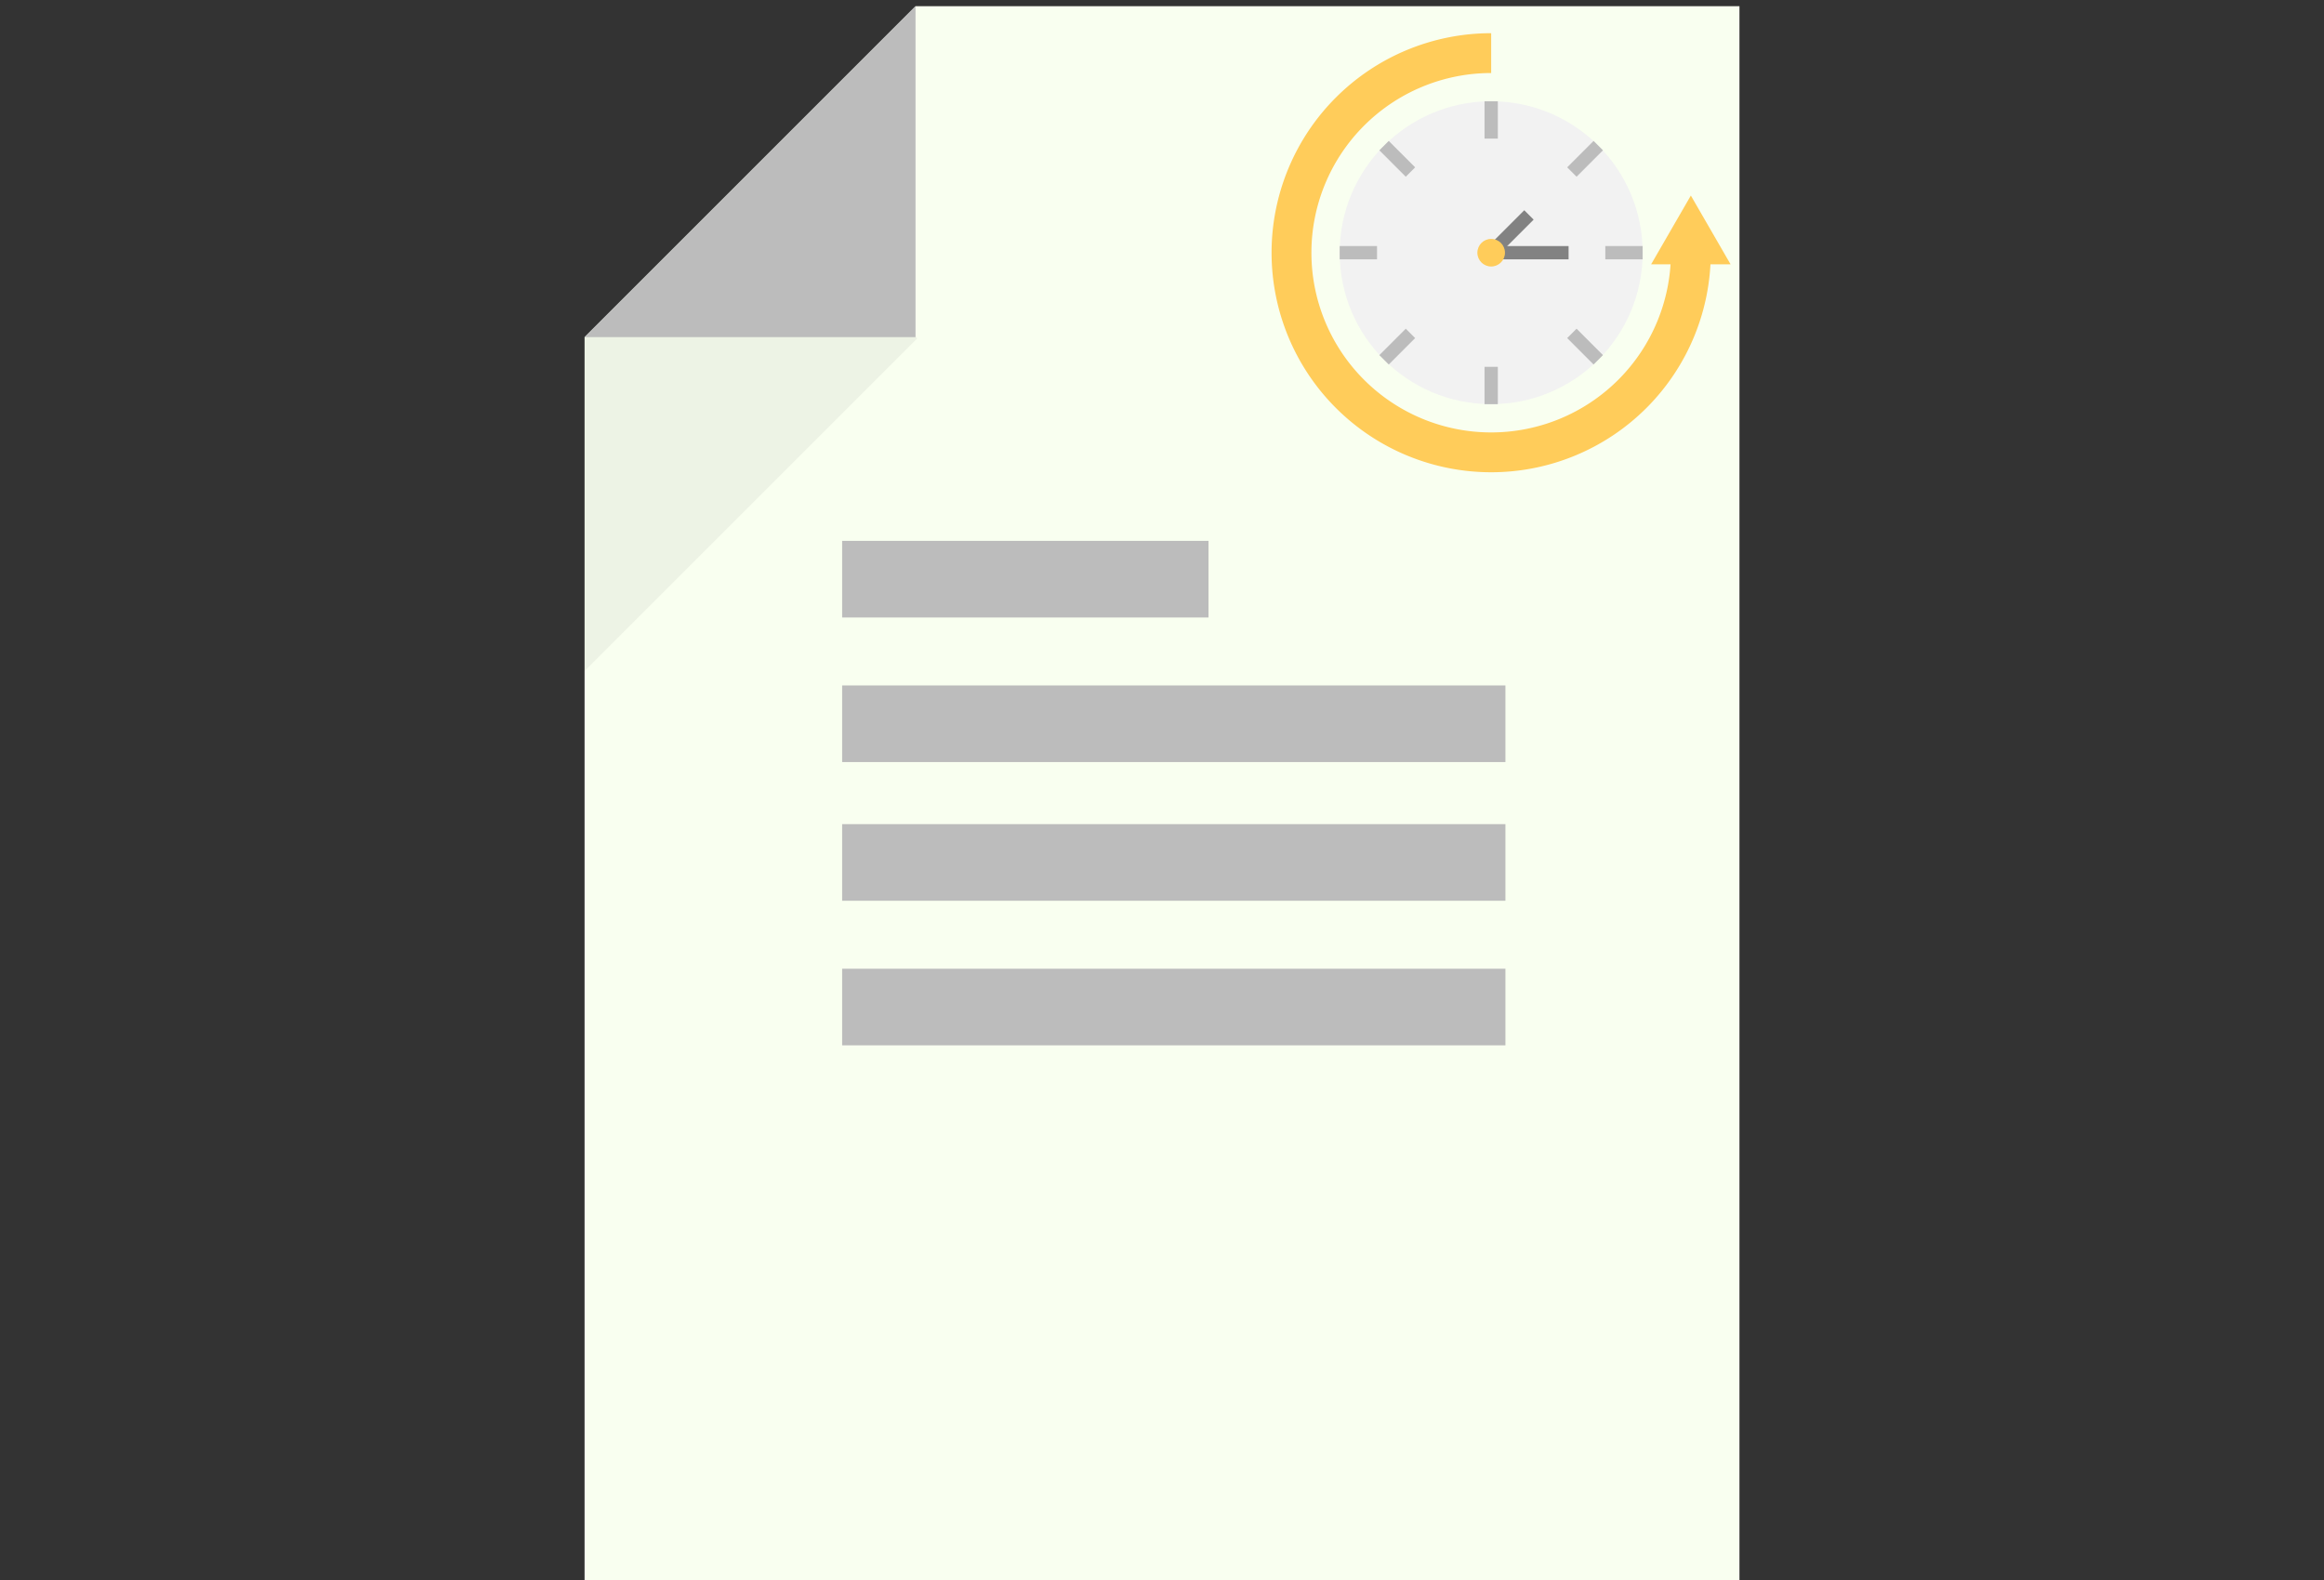 <svg id="Warstwa_1" data-name="Warstwa 1" xmlns="http://www.w3.org/2000/svg" viewBox="0 0 175 119"><rect x="0" y="0" width="175" height="119" fill="#333333" stroke="none"/><defs><style>.cls-1{fill:#f9fff0;}.cls-2{fill:#bcbcbc;}.cls-3{opacity:0.05;}.cls-4,.cls-7,.cls-8{fill:none;stroke-miterlimit:10;}.cls-4{stroke:#ffcc5a;stroke-width:3px;}.cls-5{fill:#ffcc5a;}.cls-6{fill:#f2f2f2;}.cls-7{stroke:#bcbcbc;}.cls-8{stroke:#828282;}</style></defs><path class="cls-1" d="M130.983,119H44.019V25.39L68.942.466h62.041Z"/><rect class="cls-2" x="63.414" y="40.736" width="27.588" height="5.77"/><rect class="cls-2" x="63.414" y="51.625" width="49.946" height="5.77"/><rect class="cls-2" x="63.414" y="62.071" width="49.946" height="5.77"/><rect class="cls-2" x="63.414" y="72.961" width="49.946" height="5.77"/><polygon class="cls-3" points="69.064 25.489 44.018 50.535 44.018 25.387 56.49 12.915 69.064 25.489"/><polygon class="cls-2" points="68.941 25.391 44.017 25.391 68.941 0.466 68.941 25.391"/><path class="cls-4" d="M112.287,4A15.036,15.036,0,0,0,97.251,19.033h0a15.036,15.036,0,1,0,30.072,0h0"/><polygon class="cls-5" points="130.315 19.909 127.323 14.728 124.331 19.909 130.315 19.909"/><circle class="cls-6" cx="112.287" cy="19.033" r="11.407"/><line class="cls-7" x1="123.693" y1="19.033" x2="120.881" y2="19.033"/><line class="cls-7" x1="103.692" y1="19.033" x2="100.88" y2="19.033"/><line class="cls-7" x1="112.287" y1="7.627" x2="112.287" y2="10.438"/><line class="cls-7" x1="112.287" y1="27.628" x2="112.287" y2="30.44"/><line class="cls-7" x1="104.221" y1="10.967" x2="106.209" y2="12.956"/><line class="cls-7" x1="118.364" y1="25.11" x2="120.352" y2="27.099"/><line class="cls-7" x1="120.352" y1="10.967" x2="118.364" y2="12.956"/><line class="cls-7" x1="106.209" y1="25.11" x2="104.221" y2="27.099"/><line class="cls-8" x1="112.287" y1="19.033" x2="118.116" y2="19.033"/><line class="cls-8" x1="112.287" y1="19.033" x2="115.132" y2="16.188"/><circle class="cls-5" cx="112.287" cy="19.033" r="1.039"/></svg>